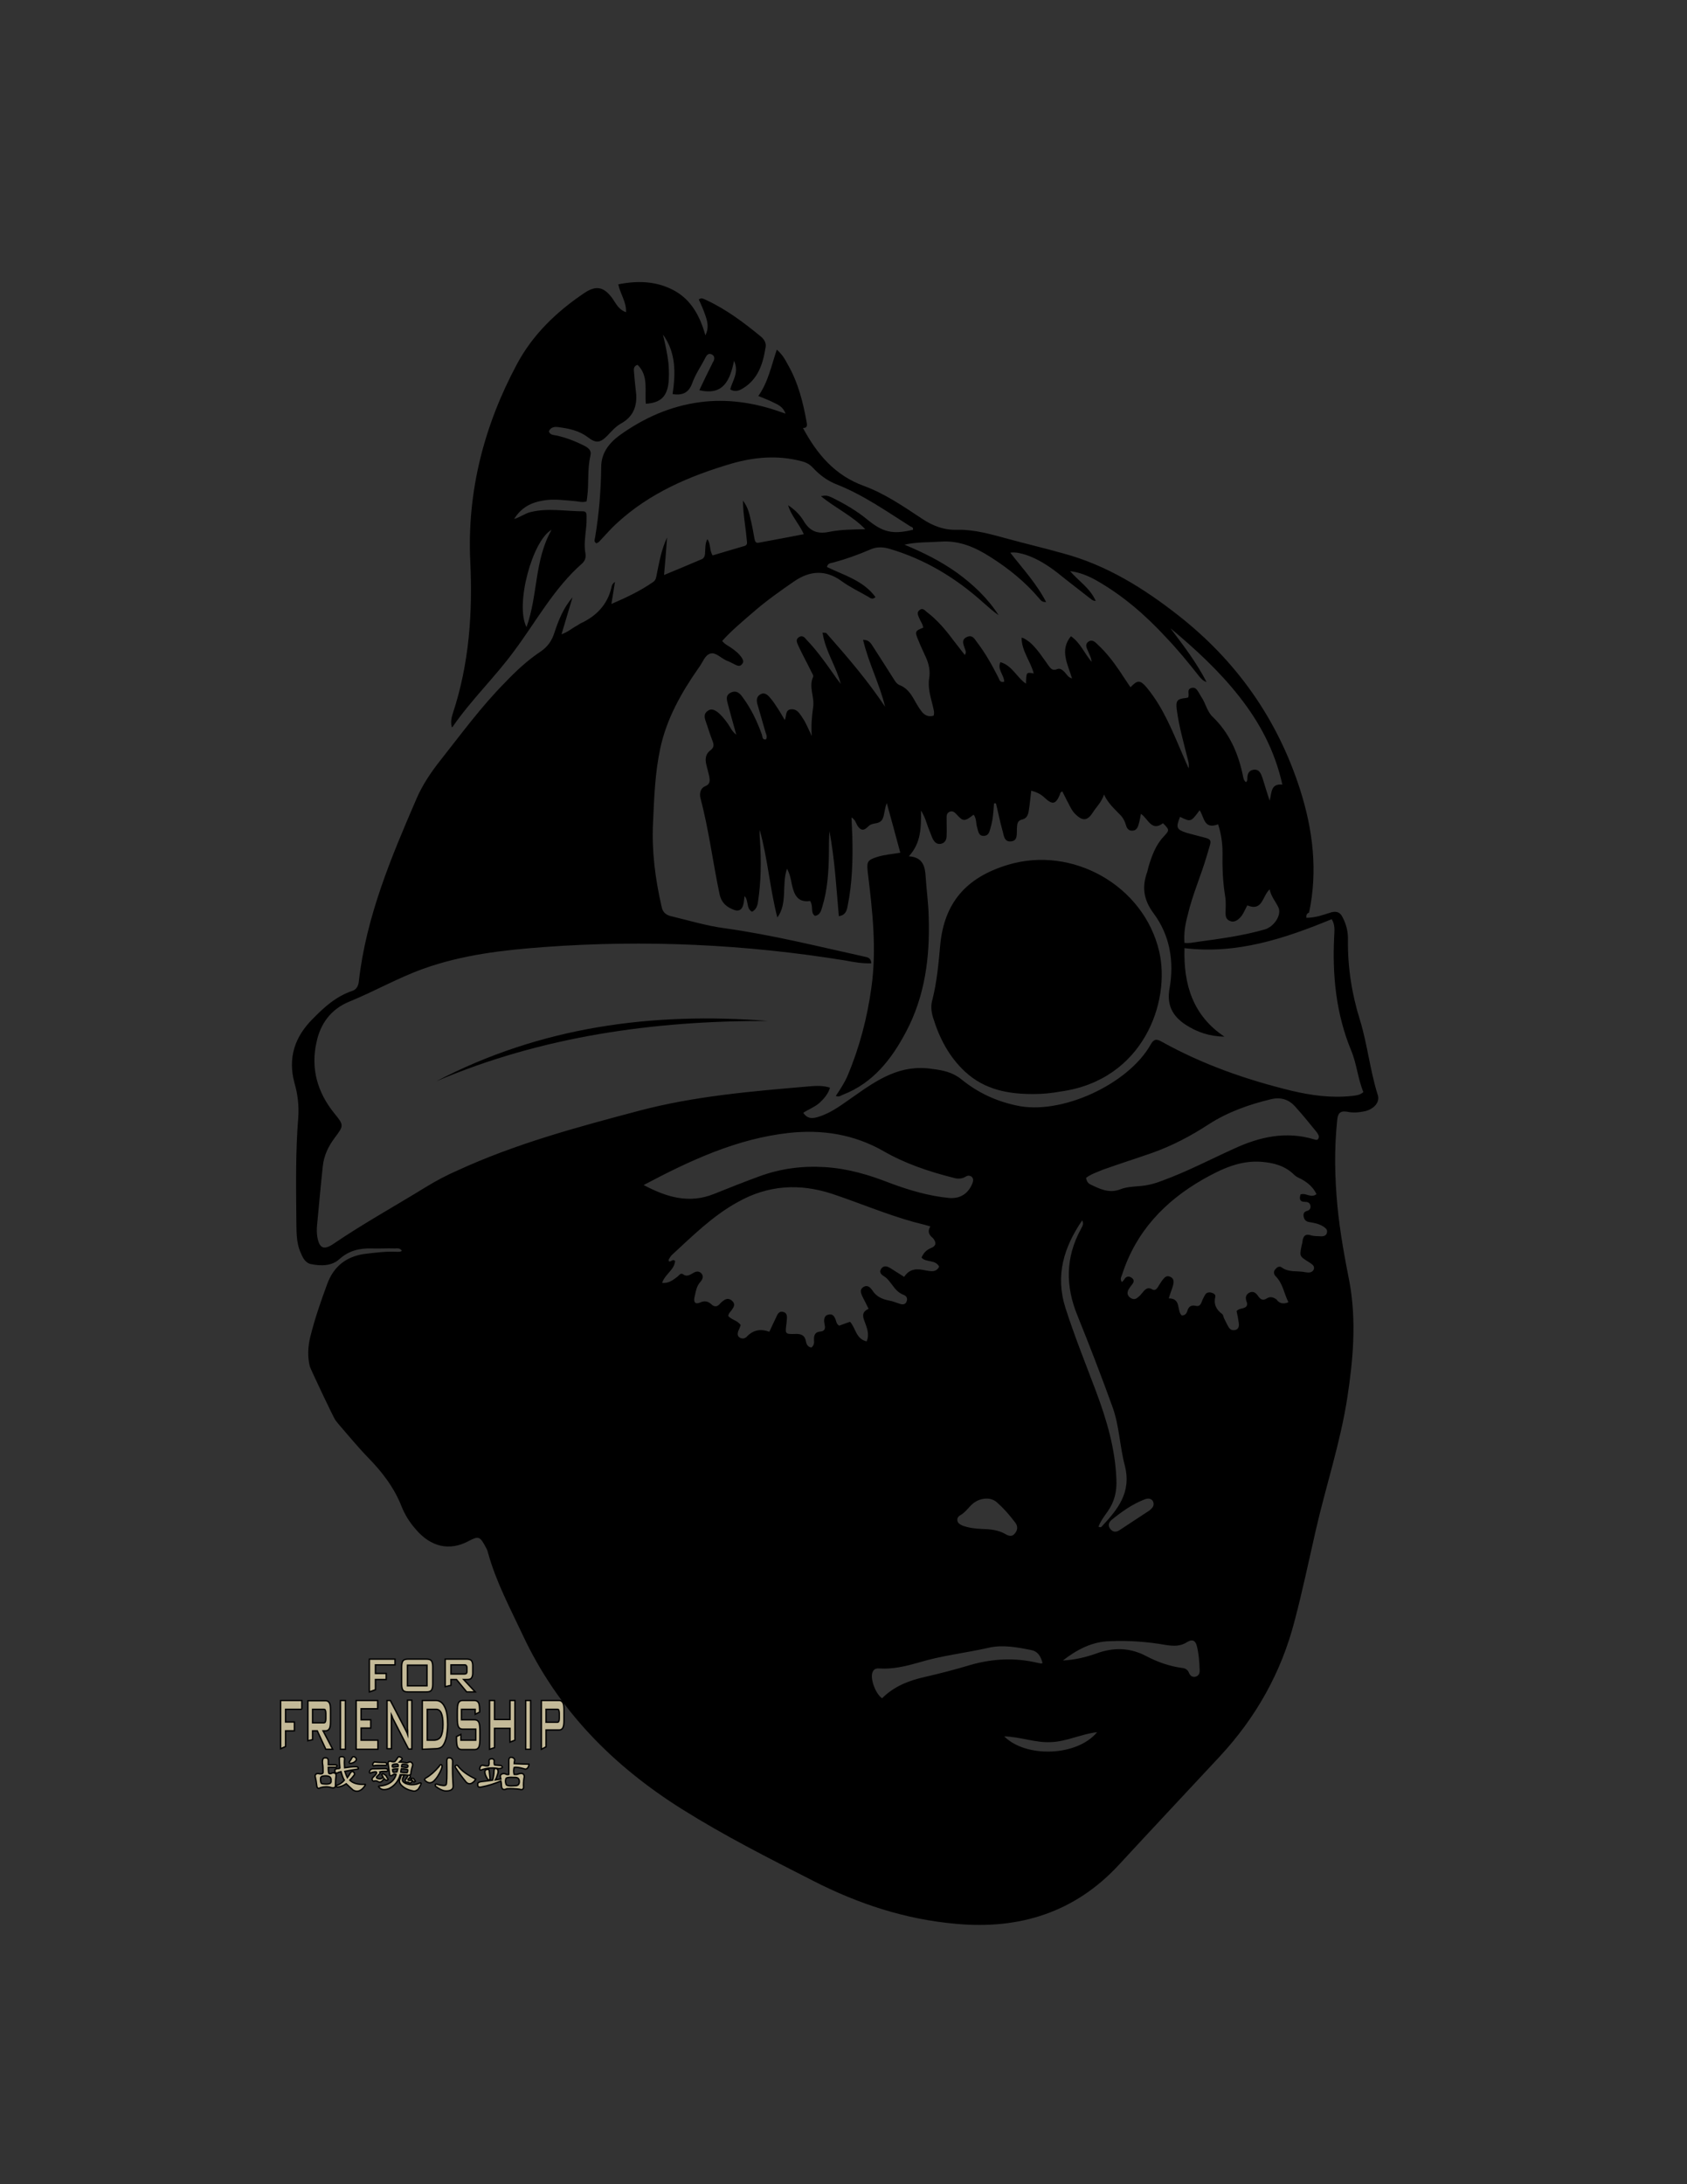<?xml version="1.0" encoding="utf-8"?>
<!-- Generator: Adobe Illustrator 18.1.1, SVG Export Plug-In . SVG Version: 6.00 Build 0)  -->
<svg version="1.1" id="图层_1" xmlns="http://www.w3.org/2000/svg" xmlns:xlink="http://www.w3.org/1999/xlink" x="0px" y="0px"
	 viewBox="0 0 612 792" enable-background="new 0 0 612 792" xml:space="preserve">
<rect x="0" y="0" width="612" height="792" fill="#333333" stroke="none"/>
<g>
	<g>
		<path d="M473.9,332.8c3.4,0,6.2-1.1,9.1-2c2-0.5,3.2,0.1,4,1.7c1.4,2.6,2.1,5.5,2,8.4c-0.1,9.9,1.4,19.6,4.4,29.1
			c2.7,8.9,3.6,18.1,6.4,27c0.9,2.6-1.3,5.1-4.5,5.9c-2.2,0.5-4.5,0.7-6.7,0.2c-2.6-0.4-3.3,0.8-3.5,3.1
			c-1.1,10.4-0.9,20.8,0.1,31.3c0.9,9.3,2.6,18.5,4.4,27.6c2.5,13.9,1.3,27.8-0.8,41.5c-2.5,16.4-7.8,32.2-11.5,48.4
			c-2.5,10.9-4.8,22-7.7,32.9c-4.8,18.6-14,34.9-27.1,49c-12.2,13.1-24.5,26.2-36.6,39.3c-16,17.3-36.1,23.5-59,21.4
			c-18.5-1.6-35.7-7.3-52.1-15.7c-16.1-8.2-32.1-16.3-47.4-25.9c-25-15.7-45.1-36-57.8-63.2c-4.6-9.8-9.7-19.3-12.6-29.9
			c-0.2-0.8-0.5-1.4-0.9-2.1c-2-3.7-2.5-3.9-6.1-2c-6.9,3.7-13.7,2.2-19.2-4.3c-2.2-2.5-3.9-5.2-5.1-8.2
			c-2.7-6.9-7.1-12.6-12.2-17.8c-3.7-3.8-7.1-8-10.6-12c-0.4-0.5-0.9-1.1-1.2-1.5c-0.7-0.9-9-18.5-9.3-19.5
			c-0.9-3.6-0.7-7.3,0.2-10.9c1.6-6.4,3.8-12.8,6.1-19c2.4-6.6,7.2-10.2,14.2-11c3.6-0.4,7.3-0.9,10.9-0.7c0.7,0,1.3,0.1,2-0.3
			c-0.7-1.2-1.7-0.9-2.6-0.9c-2.8-0.1-5.7,0.1-8.5,0c-4.4-0.1-8.1,0.8-11.5,3.8c-2.8,2.6-6.7,2.6-10.2,1.9c-2.1-0.3-3.1-2.2-3.8-3.9
			c-1.9-4-1.6-8.3-1.7-12.6c-0.1-12.2-0.3-24.5,0.7-36.7c0.3-4.3-0.2-8.5-1.4-12.6c-2.4-9,0.1-16.6,6.6-23.1
			c4.2-4.3,8.5-8.2,14.4-10.2c1.7-0.5,2.3-2.2,2.4-3.7c2.7-23.4,11.7-44.7,20.9-66c2.2-5.1,5.4-9.8,8.9-14.2
			c7.5-9.5,14.6-19.2,23.2-27.9c4-4.2,8.2-8.1,13-11.3c2.5-1.7,4-3.9,4.9-6.7c1.5-4.6,3.3-9.1,6.6-12.9c-1.3,4.4-2.6,8.7-4,13.4
			c2.3-0.8,3.8-2.2,5.7-3.2c0.3-0.2,0.7-0.4,1.1-0.7c5.7-2.6,9.8-6.7,11.3-13c0.1-0.7,0.3-1.4,1.3-2.1c-0.4,2.6-0.8,5-1.3,8
			c5.6-2.4,10.6-4.8,15.2-8c1-0.7,1.1-1.9,1.3-3c0.9-4.4,1.7-8.9,3.7-13.1c-0.3,4.4-0.7,8.7-1.1,13.6c4.8-2,9.2-3.8,13.6-5.7
			c1.1-0.4,1.3-1.6,1.3-2.7c0.1-1.5,0-3,0.8-4.6c1.3,1.7,0.7,3.9,1.9,5.9c3.8-1.1,7.6-2.3,11.5-3.4c1.3-0.3,1-1.4,0.9-2.3
			c-0.3-3.5-0.9-7-1.2-10.4c-0.1-1.1-0.1-2.1-0.2-3.8c2,2.6,2.4,5.1,3,7.7c0.5,2,0.8,4,1.2,6.1c0.2,0.8,0.3,1.7,1.5,1.5
			c5.4-1,10.8-2,16.4-3.1c-1.7-3.8-4.6-6.7-5.7-10.5c2.3,1.5,4.3,3.4,5.7,5.8c2.2,3.6,4.9,4.7,9,3.9c4.3-0.9,8.7-0.9,13.3-1
			c-4.7-4.9-10.9-7.7-16.1-12c1.9-0.3,2.3-0.3,4.4,0.7c4.4,2.2,8.5,4.6,12.2,7.6c5.8,4.8,9.3,5.7,16.8,3.9c0.2-0.9-0.4-1-0.9-1.2
			c-8.7-5.5-17.2-11.5-26.9-15.3c-3.3-1.3-6.1-3.4-8.5-6c-1.2-1.3-2.6-2-4.3-2.4c-8.5-2.2-16.8-1.5-25.2,0.9
			c-15.3,4.5-29.8,10.7-41.7,21.7c-1.9,1.7-3.6,3.7-5.4,5.6c-0.7,0.7-1.1,1.4-2,1.6c-1-0.7-0.5-1.4-0.4-2.2
			c1.4-8.4,2.1-16.8,2.2-25.4c0-5,2.7-8.6,6.6-11.5c8.9-6.4,18.6-10.7,29.5-12.1c9.4-1.2,18.6,0.1,27.6,3.1c1,0.3,1.9,0.7,3.2,1.1
			c-0.9-2.4-2.6-3.2-4.3-4c-1.7-0.9-3.5-1.5-5.6-2.4c3.6-5.1,4.7-10.9,6.7-16.8c1.9,1.6,3,3.5,4,5.4c3.8,6.6,5.6,13.9,6.9,21.3
			c0.2,1.3-0.3,1.7-1.4,1.7c5.1,9.5,11.6,17.2,22.1,21c7.6,2.8,14.3,7.4,21.1,11.9c3.9,2.6,8,4.2,12.9,4c6.1-0.1,12,1.6,17.9,3.2
			c6.9,1.9,13.8,3.5,20.5,5.4c15.6,4.2,29.1,12.6,41.6,22.4c21.2,16.6,36.1,37.7,44.3,63.4c4.6,14.5,6.4,29.3,3.2,44.4
			C473.9,331.3,473.9,332,473.9,332.8z M293.9,326.7c-4.7,0.7-5.9-2.5-6.7-6.3c-0.3-1.7-0.7-3.6-1.7-5.4c-2,5.9,0.3,12.5-3.5,17.7
			c-2.7-10.5-3.5-21.4-6.4-31.8c-0.1,1.3,0,2.7,0.1,4c0.5,7.3,0.4,14.6-0.7,22c-0.2,1.5-0.7,3-2.2,3.7c-2.2-1.2-1.1-4-2.7-5.7
			c-0.1,1-0.2,1.7-0.3,2.5c-0.5,2.7-1.9,3.4-4.3,2.2c-2.3-1-3.8-2.6-4.4-5.1c-2.5-11.7-3.9-23.5-7-35.1c-0.4-1.7,0-3.6,1.7-4.3
			c2-0.8,1.7-2.2,1.5-3.6c-0.3-1.4-0.8-3-1.1-4.4c-0.5-2.1-0.1-3.9,1.6-5.1c1.3-1,1.2-2,0.7-3.3c-1-2.5-1.7-5-2.6-7.5
			c-0.4-1.3-0.5-2.5,0.8-3.4c1.3-1,2.5-0.4,3.6,0.4c1.5,1.2,2.7,2.7,3.8,4.3c0.8,1.1,1.3,2.6,3,3.9c-1.1-4-2.1-7.5-3-10.9
			c-0.4-1.6-1.1-3.4,1.1-4.4c2-0.9,3.2,0.3,4.2,1.7c3.1,4.2,5.2,8.6,7,13.6c0.2,0.8,0.2,2,1.5,1.7c0.5-1,0.1-1.7-0.2-2.6
			c-1-3.5-2-6.9-3-10.4c-0.3-1.3-0.2-2.5,1.1-3.3s2.4-0.1,3.3,0.9c0.9,1,1.7,2.1,2.4,3.2c1.1,1.6,2.1,3.3,3.2,5.2
			c0.7-1.6,0.1-3.6,2.2-3.9c1.9-0.2,2.8,1,3.8,2.4c0.5,0.9,1.1,1.6,1.5,2.5c0.8,1.5,1.5,3.2,2.3,4.8c-0.3-3.6,0-7.1,0.5-10.6
			c0.5-3.7-1.7-7.3,0-10.9c0.2-0.4-0.4-1.3-0.8-2.1c-1.5-3.1-3.2-6.1-4.6-9.2c-0.5-1.1-1.1-2.3,0.3-3.1c1.2-0.8,2.1,0.2,2.7,1
			c3.4,3.5,6.3,7.5,9.2,11.6c1,1.5,2.1,3,3.2,4.4c-1.6-6.3-5.6-11.9-6.6-18.6c0.7,0.1,1.3,0,1.4,0.2c7.5,8.5,15,17.2,21.3,26.7
			c-2-8.3-6-15.8-8-24.3c2.1,0,2.8,1.2,3.5,2.3c2.6,4,5.2,8.1,7.8,12.2c0.5,0.8,1,1.5,1.9,1.9c2.4,0.9,3.9,2.8,5.1,4.9
			c0.9,1.5,1.7,3.1,2.8,4.5c1.1,1.5,2.5,2.3,4.5,1.7c0.4-1.3-0.1-2.4-0.3-3.5c-0.8-3.3-1.9-6.7-1.3-10.1c0.4-2.6-0.1-5-1.1-7.3
			c-1-2.2-2-4.3-2.8-6.3c-1.4-3.3-1.3-3.5,1.7-4.7c-0.1-1.3-1-2.3-1.4-3.4c-0.4-1-1.1-2.1,0.1-3c1.1-0.9,1.9,0.1,2.6,0.7
			c3.7,2.8,6.8,6.4,9.6,10.2c1.3,1.7,2.7,3.5,4.2,5.4c0.8-1.1,0.1-1.9-0.1-2.6c-0.5-1.5-1.1-3,0.8-3.9c1.9-0.9,2.7,0.4,3.6,1.7
			c3.1,4,5.6,8.5,7.9,13c0.4,0.8,0.5,1.9,2.1,1.5c0-2.4-2.6-4.4-1.4-7.1c4.3,1.2,5.9,5.5,9.3,7.8c0.1-4.2,0.1-4.2,2.8-3.7
			c-1.1-4.4-4.4-8.1-4.4-13c1.3,0.3,2.1,1.1,3,1.7c2.6,2.3,4.6,5.4,6.6,8.2c0.9,1.2,1.5,2.3,3.4,1.5c1-0.4,1.9,0.4,2.6,1.1
			c0.8,0.8,1.2,1.9,2.7,2.3c-1.5-5.1-4.6-10.2-0.4-15.3c3.4,2.3,4.8,6.1,7.5,9.3c-0.1-1.6-0.8-2.6-1.2-3.7c-0.5-1.2-1.4-2.5,0-3.6
			c1.4-1,2.5,0.1,3.5,1.1c3,2.8,5.5,6,7.8,9.4c1.3,2,2.6,3.9,4,6c2.6-2.7,3.5-2.7,5.9,0.1c0.1,0.2,0.3,0.4,0.4,0.5
			c5.8,7.2,9.1,15.7,12.7,24c0.7,1.6,1.4,3.3,2.1,4.8c0.2-1.2,0-2.2-0.3-3.3c-1.5-6-3.2-11.9-4-18c-0.4-3.2,0.1-3.9,3.3-4.2
			c0.3,0,0.5-0.2,0.9-0.2c0-0.3,0.1-0.7,0.1-0.9c0-1-0.4-2.1,0.9-2.5c1.4-0.5,2.1,0.5,2.7,1.5c0.3,0.5,0.7,1.2,1,1.7
			c1.6,2.3,2.1,5.4,4.2,7.3c5.9,5.7,9.1,12.9,10.8,20.8c0.2,1,0.3,2.2,1.2,2.8c0.4-0.2,0.5-0.7,0.5-1.1c0-1.6,0.3-3.1,2.3-3.4
			c2.1-0.2,2.6,1.4,3.2,3c0.8,2.5,1.5,5,2.6,8.2c0.8-3.1,0.4-6.2,4.6-5.8c-2.7-12.2-8.2-22.5-15.6-31.9c-7.3-9.3-16-17.3-25-24.8
			c4.7,6.2,9.5,12.5,13.1,19.5c-1.4-0.4-2.3-1.6-3.1-2.6c-3.7-4.7-7.5-9.3-11.7-13.7c-7.4-8-15.6-15.1-25.1-20.5
			c-3-1.7-6.2-3-9.6-3.4c3.1,3.6,7.2,6.1,9.3,10.8c-1.3,0-1.7-0.8-2.4-1.2c-3.9-3.1-7.8-6-11.6-9.1c-3.4-2.6-7.1-5-11.3-6.4
			c-1.7-0.5-3.6-1.1-5.7-0.8c4.6,5.9,9.6,11.3,13,17.9c-1.5,0.1-2-0.7-2.5-1.3c-5-5.9-10.9-10.7-17.5-14.9
			c-5.6-3.6-11.4-6.2-18.3-5.7c-4.4,0.3-8.7,0.1-13.1,1.1c6.8,2.8,13.2,6,19.1,10.2c5.9,4.3,11.1,9.2,15.1,15.4
			c-2-1.4-3.8-3-5.6-4.6c-9.9-8.9-21.1-15.7-34-19.5c-2.4-0.7-4.7-0.8-7.1,0.3c-4.4,1.9-8.9,3.5-13.4,4.7c-0.9,0.2-1.9,0.2-2.2,1.6
			c6.2,3,13.2,4.9,17.6,10.9c-1.1,1.1-1.9,0.3-2.6-0.1c-3.3-1.9-6.7-3.5-9.7-5.7c-5.8-4.2-11.5-3.8-17.2,0.1
			c-5.1,3.5-10.3,7.2-15,11.3c-3.8,3.3-7.8,6.6-11.1,10.3c0.9,1.2,2.1,1.7,3.1,2.4c1.5,1,3,2.2,4,3.7c0.5,0.8,0.8,1.5,0.1,2.3
			c-0.7,0.9-1.4,0.7-2.3,0.3c-1.1-0.5-2.2-1.2-3.4-1.6c-2-0.9-3.9-3.1-5.8-2.5c-2,0.5-2.8,3.3-4.2,5.1c-6.3,9-11.7,18.5-14,29.4
			c-1.9,8.9-2.2,17.9-2.6,26.9c-0.5,10.2,0.8,20.3,3.1,30.3c0.3,1.6,1.1,2.8,3,3.4c6.7,1.6,13.2,3.6,20,4.5
			c17.2,2.4,33.9,6.6,50.7,10.3c1.1,0.2,2.3,0.5,2.4,2.4c-3.3,0.1-6.2-0.4-9.3-1c-36.3-5.9-72.8-7.6-109.4-4.9
			c-14.9,1.1-29.7,2.8-43.9,7.9c-9.2,3.3-17.7,8.2-26.8,11.9c-6.8,2.8-10.5,8.1-11.9,14.8c-2.1,9.4,0.3,18,6.4,25.6
			c3.6,4.4,3.6,4.5,0.2,9c-2.3,3.1-3.9,6.4-4.3,10.3c-0.8,7.2-1.4,14.4-2.1,21.6c-0.1,1.3-0.1,2.7,0.1,3.9c0.7,4.3,2.4,5,5.9,2.6
			c10.9-7.4,22.5-13.8,33.7-20.7c3.6-2.2,7.4-4.2,11.3-5.9c21.1-9.7,43.4-15.7,65.7-21.6c20.3-5.4,41.2-7.1,62.1-8.9
			c2.4-0.2,4.8-0.3,7.3,0.5c-0.7,2.3-2.1,3.9-3.8,5.5c-1.7,1.5-3.9,2.3-5.9,3.6c1.6,2.4,3.6,2.1,5.7,1.4c4.8-1.5,8.6-4.6,12.7-7.4
			c8.5-6,16.9-11.7,28.4-9.9c4,0.5,7.4,1.2,10.6,3.8c5.8,4.7,12.3,7.8,19.7,9.4c16.2,3.8,40.8-7.6,48.9-22c1.1-2,2.1-2.2,4-1.1
			c14.9,8.3,30.7,13.8,47.1,17.8c7.2,1.7,14.4,2.7,21.9,1.9c1.4-0.2,2.8-0.2,4.2-1.4c-2-4.8-2.4-10.2-4.4-15
			c-5.5-13.3-6.9-27.2-6.2-41.4c0.1-2.1,0.4-4.2-0.9-6.3c-17,7-34.4,12.8-53.4,10.5c-0.4,13.3,3.1,24.5,14.5,32.1
			c-5.4-0.1-9.9-1.6-14.2-4.4c-4.8-3.2-6.8-7.3-5.7-13.2c1.7-9.7,0.1-19.2-5.8-27.1c-3.7-5-4.3-9.6-2.3-15.1c0.2-0.7,0.3-1.3,0.5-2
			c1.2-3.9,2.6-7.8,5.5-10.8c2.1-2.3,2.1-2.4-0.3-4.8c-4.2,3.2-5.4-1.7-8-3.4c-0.3,1.5-0.5,2.8-0.9,4c-0.3,1.1-0.9,2.1-2.2,2.1
			c-1.3,0.1-2-0.8-2.3-1.9c-0.4-1.5-1.2-3-2.3-4c-2-2.1-4.2-4-5.7-7.2c-0.9,2.8-2.7,4.4-3.9,6.3c-2.1,3.3-3.8,3.5-6.6,0.7
			c-1.1-1.1-1.7-2.4-2.4-3.8c-0.8-1.4-1.4-2.8-2.2-4.3c-0.8,0.2-0.8,0.8-0.9,1.1c-1.5,3.6-2.7,3.8-5.5,1.2c-1.3-1.3-3-2.1-4.9-2.6
			c-0.3,2.5-0.5,4.9-0.9,7.3c-0.2,1.4-0.7,2.7-2.2,3.1c-2,0.4-2,1.7-2.1,3.4c-0.1,1.9,0.4,4.4-2.2,4.6c-2.6,0.2-2.5-2.4-3.1-4.2
			c-0.9-3.2-1.5-6.4-2.3-9.6c-0.2,0-0.4,0-0.7,0c-0.2,3.1-0.4,6.1-1.3,9c-0.3,1.3-0.7,2.7-2.3,2.8c-2,0.1-2.1-1.6-2.5-3
			c-0.5-1.5-0.2-3.3-1.3-4.7c-3.2,2.5-3.8,2.5-5.9,0.2c-0.8-0.8-1.4-1.7-2.7-1.3c-1.3,0.5-1.2,1.6-1.2,2.7c0,2,0.1,4,0,6
			c0,1.4-0.5,2.7-2.2,3c-1.6,0.2-2.4-0.9-3-2.2c-0.4-0.9-0.7-1.9-1.1-2.8c-0.9-2.1-1.3-4.4-3-7.1c0.1,6.3,0,11.8-4.4,16.6
			c5.1,0.3,5.9,3.7,6.1,7.4c0.3,4.8,1,9.6,1.1,14.4c0.5,14.6-1.3,28.9-8.3,42c-5.2,9.8-11.9,18.4-22.7,22.6c-0.8,0.3-1.5,1-2.7,0.5
			c1.6-2.4,3.2-4.8,4.3-7.4c4.3-10.2,7.1-20.9,8.6-31.8c2-14,0.4-28-1.3-41.9c-0.4-3.9-0.2-4.4,3.5-5.6c2.6-0.8,5.4-1,8.3-1.5
			c-1.6-6-3.2-11.8-4.9-18c-0.9,2.3-0.8,4.2-1.5,5.7c-1,2-3.1,1.4-4.5,2.2c-0.4,0.2-0.8,0.7-1.2,1c-1.3,1.2-2.3,0.9-3.3-0.5
			c-0.7-1-0.8-2.3-2.3-3.2c0.1,2.6,0.2,4.8,0.3,7c0.2,8.4,0,16.8-1.7,25.1c-0.3,1.7-0.8,3.4-3.2,3.7c-0.9-10.4-1.5-20.7-3.4-30.8
			c-0.2,2.8-0.2,5.6-0.2,8.4c-0.1,6.4-0.5,12.8-2.4,19c-0.4,1.4-0.8,3-2.6,3.3C293.9,331.1,295.2,328.8,293.9,326.7z M337.5,444.7
			c-2.3-0.7-4.2-1.1-6-1.6c-10.1-2.8-19.7-6.9-29.6-10.2c-11.9-3.9-23.3-3.2-34.3,3c-9.1,5-16.4,12.3-23.9,19.2
			c-0.4,0.4-0.8,1.1-1.1,1.6c-0.1,0.2,0,0.4,0.1,0.7c0.8,0.2,1.3-1,2.2-0.2c-0.2,3.3-3.7,4.8-4.7,8c2.5,0.2,4-1.1,5.6-2.3
			c0.5-0.4,1.1-1.4,1.9-0.9c1.4,1.1,2.5,0.3,3.6-0.3c1.1-0.7,2.2-1,3.2,0.1c0.8,1,0.4,2.1-0.4,3c-1.5,1.6-1.7,3.7-2.2,5.8
			c-0.3,1.5,0.3,2.5,2.1,1.7c1.4-0.7,2.8-0.5,3.9,0.5c1.3,1.3,2.4,1.1,3.5-0.3c0.2-0.2,0.4-0.4,0.8-0.7c1.1-0.9,2.2-1.2,3.4-0.1
			s0.7,2.1,0,3.1c-0.5,0.8-1.3,1.3-1.4,2.4c1.2,1.4,3.4,1.6,4.5,3.3c-0.3,0.8-0.5,1.4-0.9,2.2c-0.3,1-0.3,1.9,0.7,2.4
			c0.8,0.4,1.6,0.3,2.3-0.3c2.3-2.5,5-3.1,8.3-1.9c0.9-1.9,1.6-3.5,2.4-5.1c0.5-1.2,1.1-2.5,2.6-2.1c1.7,0.4,1.4,2,1.3,3.3
			c0,0.3-0.1,0.7-0.1,1c-0.5,3.7-0.5,3.8,3.2,3.7c2.2-0.1,3.5,0.5,3.9,2.8c0.2,1.1,0.8,2,2,2.1c0.9-0.8,1-1.7,0.9-2.6
			c-0.1-1.9,0.4-3.1,2.5-3.2c1.2-0.1,1.7-1,1.4-2.2c-0.1-0.4-0.1-0.9-0.2-1.2c-0.1-1.2,0.1-2.4,1.5-2.7c1.5-0.4,2.1,0.5,2.6,1.7
			c0.3,0.8,0.3,1.6,1.3,2.3c1.3-0.4,2.6-1,4-1.4c2.1,2.4,2.1,6.2,6,7.1c1.1-2.6,0.1-4.9-0.7-7.1c-0.8-2-1.1-3.6,1.4-4.7
			c-0.8-1.6-1.5-3.1-2.3-4.6c-0.5-1.2-1-2.4,0.4-3.3c1.4-0.9,2.4,0,3.2,1.1c1.4,2.3,3.6,3.3,6.2,3.8c1.2,0.2,2.4,0.7,3.6,1.1
			c1.1,0.4,2.2,0.5,2.7-0.8c0.5-1.3-0.2-2.1-1.4-2.5c-1.6-0.7-2.7-1.9-3.7-3.3c-0.9-1.1-1.6-2.3-2.8-3.1c-1.1-0.7-2.3-1.5-1.3-3
			c1-1.3,2.3-0.8,3.4-0.1c1.6,1,3.2,2,4.9,3.1c2.1-3.2,4.9-3,8-2.3c1.9,0.3,3.6,0.7,4.7-1.4c-1.4-2.7-4.8-1.4-6.4-3.3
			c0.7-1.6,1.7-2.7,3.3-3.4c2.2-0.8,2.1-2.2,0.8-3.7C337,447.8,336.4,446.5,337.5,444.7z M467.4,472.2c-1.6-3.2-2-6.8-4.6-9.4
			c-0.8-0.8-0.9-1.9,0-2.7c0.5-0.7,1.5-1.1,2.2-0.5c2.6,1.9,5.7,1.1,8.5,1.7c1.2,0.2,2.5,0.3,3.1-1c0.5-1.4-0.9-2-1.7-2.6
			c-3.5-2.2-3.5-2.1-2.7-6.1c0.1-0.4,0.3-1,0.3-1.4c0.2-2,1.1-3,3.3-2.2c1.1,0.3,2.3,0.2,3.5,0.3c1,0,1.9-0.3,2.1-1.4
			c0.2-1.1-0.5-1.6-1.4-2.2c-1.6-1-3.4-1.3-5.2-1.6c-1.1-0.2-1.7-0.9-1.9-2.1c-0.1-1,0.2-1.6,1.2-1.9c0.9-0.2,1.5-0.9,1.3-1.9
			c-0.2-1.1-1-1.4-2-1.4c-2.1,0-2-1.3-1.6-2.7c2-0.7,3.7,1.5,5.8-0.1c-1.2-2.5-3.2-4.2-5.6-5.5c-0.9-0.4-1.9-0.9-2.5-1.5
			c-3.2-3.2-7.2-4.3-11.6-4.7c-8-0.7-14.8,2.6-21.4,6.3c-14,8-24.4,19-29.4,34.5c-0.3,0.9-0.9,1.7-0.1,2.8c0.3-0.3,0.5-0.5,0.8-0.9
			c0.7-1.2,1.6-1.4,2.7-0.7c1.3,0.9,0.7,1.9,0,2.7c-0.4,0.5-0.8,1.1-1.1,1.6c-0.5,1-0.5,1.9,0.3,2.7c0.9,0.8,2,1.1,3,0.2
			c0.7-0.5,1.2-1.1,1.7-1.7c1-1.3,2-2.3,3.7-1.2c0.9,0.4,1.4-0.1,1.9-0.8c0.5-0.9,1.1-1.7,1.6-2.5c0.8-1,1.5-2,3-1.3
			c1.5,0.7,1.2,2.1,0.9,3.3c-0.4,1.4-1,2.7-1.5,4.5c4.6,0,2.8,4.4,4.7,6.2c1.2,0,1.7-0.7,2-1.5c0.4-1.6,1.3-2.4,3.1-2
			c1.1,0.3,1.7-0.3,2.1-1.3c0.3-0.9,0.8-1.9,1.3-2.7c0.4-0.8,1.3-1,2.2-0.8c0.8,0.2,1.6,0.7,1.5,1.4c-0.7,2.8,0.3,4.8,2.5,6.4
			c0.4,0.3,0.4,1.1,0.7,1.6c0.5,1,1,2.1,1.6,3.1c0.5,0.9,1.4,1.4,2.6,1s1.2-1.5,1.1-2.5c-0.2-1.4-0.5-3-0.8-4.3
			c0.8-0.8,1.5-0.8,2.2-1c1.4-0.3,2-1.1,1.4-2.5c-0.4-1.2-0.4-2.3,0.9-3.1c1.4-0.8,2.4-0.1,3.2,1c0.9,1.3,1.7,2,3.3,1
			c1.2-0.8,2.4-0.4,3.5,0.4C464,472.6,465.6,473,467.4,472.2z M233.5,429.7c8.3,4.4,16.5,6.9,25.6,3.2c5.5-2.2,11-4.4,16.5-6.4
			c7.7-2.8,15.5-3.8,23.6-3.3c8.3,0.5,16.1,2.8,23.7,5.8c7,2.6,14.1,4.7,21.5,5.4c4,0.3,6.9-1.6,8.4-5.4c0.3-0.9,0.4-1.6-0.3-2.3
			c-0.7-0.5-1.4-0.5-2.1-0.1c-1.5,1-3.2,0.9-4.8,0.4c-8.7-2.2-17.3-5.1-25.1-9.6c-10.7-6.1-22.2-7.9-34.3-6.6
			C267.3,412.9,250.5,420.7,233.5,429.7z M394,427.1c0.2,1.2,0.7,1.9,1.4,2.3c3.5,1.7,6.9,3.4,10.9,1.9c2.2-0.9,4.6-1,6.9-1.2
			c3-0.2,5.7-0.9,8.5-2c9-3.3,17.4-7.7,26-11.6c9.3-4.3,18.8-6.4,28.9-3.4c0.7,0.2,1.3,0.5,1.7-0.3c0.4-0.8-0.1-1.4-0.5-2.1
			c-2.6-3.2-5.1-6.3-7.9-9.4c-2.3-2.6-5.2-3.6-8.9-2.7c-7.9,1.9-15.5,4.6-22.4,9c-6.4,4.2-13.2,7.8-20.5,10.4c-6,2.1-12,4-17.9,6.1
			C398.1,425,395.8,425.7,394,427.1z M429.7,341.9c1.9,0.2,3.3-0.2,4.8-0.4c8.2-1.1,16.4-2.2,24.4-4.5c3.3-1,6.1-5.2,4.9-7.9
			c-1-2.2-2.7-4-3.2-6.6c-2.7,2.4-2.5,8.1-8.1,5.8c-1,1.7-1.5,3.5-3,4.8c-1,0.9-2.1,1.4-3.4,0.8c-1.2-0.5-1.5-1.5-1.5-2.8
			c0-2,0.2-3.8-0.1-5.8c-0.9-5.4-1.1-10.7-1-16.2c0-3.4-0.5-6.8-1.6-10.2c-5.2,2-5-2.6-6.7-5.1c-3.2,4.3-3.2,4.3-7.1,2.4
			c-1.6,3.9-1.3,4.6,2.4,5.8c1,0.3,2,0.5,3,0.8c7,1.9,6.2,0.7,4.3,7.5c-2.1,7.2-5.2,14.1-6.9,21.4C430,335,429.4,338.3,429.7,341.9z
			 M398.5,553.6c0.7,0.3,1,0.2,1.2-0.1c5.7-6.1,10.8-12.2,8.4-21.9c-1.9-7.1-2-14.5-4.5-21.4c-4-11.1-8.3-22.2-12.7-33.1
			c-4.4-10.7-4.4-21.1,1.2-31.4c0.4-0.9,1.2-1.7,0.5-3.2c-6.7,9.8-9.8,20-6.1,31.7c3.3,10.3,7.3,20.2,11.1,30.3
			c3.9,10.4,7,20.9,7.4,32c0.2,4.3-0.7,8.1-3.2,11.6C400.6,549.8,399.3,551.5,398.5,553.6z M378.2,603c-0.7-2.7-1.9-4.3-4.2-4.7
			c-5-1-10.3-2-15.4-0.8c-8.4,1.9-17,2.8-25.5,5.4c-4.6,1.3-9.2,2.4-14,2.1c-1.1-0.1-2,0.1-2.5,1.2c-1.1,2.3,1,8,3.4,9.6
			c4.3-4.3,9.6-6.4,15.4-7.7c5.6-1.3,11.1-2.7,16.7-4.4c8.1-2.3,16.3-2.7,24.5-0.7C377.1,603,377.7,603.4,378.2,603z M385.6,602.1
			c4.3-0.2,8.4-1.2,12.3-2.6c6.1-2.2,12-2.1,17.9,1c4,2.1,8.4,3.7,13,4.3c1.2,0.1,2.1,0.7,2.5,1.7c0.4,1,1.1,1.7,2.3,1.5
			c1.3-0.3,1.7-1.3,1.6-2.5c-0.1-3-0.3-5.8-1-8.6c-0.5-2.1-1.7-2.6-3.5-1.5c-2.4,1.6-4.9,1.5-7.6,1.1c-6.8-1.2-13.6-1.7-20.3-1.4
			C396.2,595.2,390.6,598.2,385.6,602.1z M358,543.4c-2.7,0-4.6,1.2-6.1,2.8c-1,1.1-2,2.3-3.3,3.1c-0.8,0.4-1.4,1-1.3,2
			c0.1,1,1,1.5,1.9,1.9c2.2,0.8,4.5,1.1,6.9,1.2c3,0.1,6,0.3,8.7,1.9c1.2,0.7,2.4,1,3.4-0.3c1-1.2,1.1-2.6,0.1-3.9
			c-1.9-2.5-3.9-4.9-6.3-7C360.8,543.8,359.2,543.4,358,543.4z M398,628.1c-5.9,0.7-11.1,3.4-16.7,3.6c-5.7,0.3-11-1.9-17-2.1
			C372,637.4,390.6,637,398,628.1z M418.5,545.4c0-1.6-1.4-2.5-3.3-1.7c-4.4,1.7-8.2,4.4-11.8,7.3c-1.1,0.9-1.6,2-0.7,3.3
			c1,1.3,2.2,1.4,3.5,0.5c3.6-2.4,7.2-4.7,10.8-7.1C417.8,547,418.5,546.4,418.5,545.4z"/>
		<path d="M163.9,263.7c-0.5-1.9-0.1-3.6,0.4-5.1c5.9-17.9,7.2-36.3,6.3-55.1c-1.2-25.2,5-49.2,16.9-71.4
			c5.7-10.7,14.3-19,24.4-25.8c4.4-3,7.3-2.3,10.4,2.1c1.3,1.9,2.2,3.9,4.8,4.8c0.2-3.7-2.1-6.6-2.8-10.1c7-1.4,13.7-1.2,20,2.1
			c6.4,3.4,9.6,9.3,11.6,16.4c1.3-2.6,0.8-4.8,0.1-6.9c-0.7-2.1-1.6-4.2-2.5-6.1c1-0.8,1.7-0.2,2.5,0.1c7.4,3.4,13.9,8.3,20.1,13.4
			c1.2,1,2,2.5,1.6,4c-0.9,5.8-2.7,11.3-8,14.6c-1.4,0.9-3,1.6-4.8,0.5c0.8-3.2,3.3-6,1.4-10.4c-1.5,7.2-3.9,12.7-12.6,10.7
			c1.4-3,2.8-5.9,4.3-8.9c0.3-0.5,0.5-1.2,0.9-1.7c0.4-1,0.3-1.9-0.7-2.4c-1.1-0.5-1.7,0.1-2.2,1c-1.6,3.2-3.7,6.1-4.9,9.5
			c-1.2,3.3-3.4,4.5-7.1,3.9c1.1-7.5,1.3-15-3.5-21.6c0.8,3.4,1.6,6.9,2,10.4c0.2,2.6,0.3,5.4-0.1,8c-0.8,4.5-3.2,6.4-8.1,6.7
			c-0.5-4.8,1.1-10.1-3-14.1c-1.5,0.4-1.4,1.6-1.3,2.7c0.2,2.6,0.5,5.4,0.8,8c0.3,4.6-1.3,8.2-5.4,10.5c-2,1.1-3.4,2.7-4.9,4.3
			c-2.7,2.8-4.2,3.1-7.3,0.7c-3.2-2.4-6.8-3.1-10.5-3.6c-1.3-0.2-2.8-0.2-3.6,1.5c0.4,1.3,1.6,1.3,2.7,1.5c3.7,0.8,7.2,2.2,10.5,3.9
			c1.4,0.8,2.3,1.7,1.9,3.4c-1.2,5-0.5,10.2-1.2,15.2c-0.1,0.4-0.1,1-0.2,1.4c-1.5,0.5-3,0-4.3-0.1c-3.8-0.3-7.6-0.9-11.5-0.2
			c-4.3,0.7-7.9,2.5-10.5,6.7c2.3-0.7,3.9-2,5.9-2.5c6.3-1.6,12.8-0.3,19.1-0.3c1.2,0,1.3,0.9,1.3,1.7c0,1.5,0,3-0.2,4.5
			c-0.3,3.1-0.8,6.1-0.2,9.2c0.2,1.4-0.2,2.5-1.1,3.4c-10.4,9.1-16.8,21.2-24.9,32c-6.9,9.4-15.4,17.5-22.1,27.2
			C164.5,263.4,164.3,263.5,163.9,263.7z M191,227.4c4.2-11.7,2.8-24.2,9.1-35.3C193.1,196,186.8,219.3,191,227.4z"/>
		<path d="M375.3,396.7c-9.3,0.1-18.1-1.5-25.2-8.1c-5.8-5.4-9.3-12.1-11.6-19.6c-0.7-2.2-0.9-4.5-0.2-6.7
			c1.6-6.4,2.2-13.1,2.8-19.8c1.5-15.1,9.3-24.3,24.5-28.9c23.4-7.1,49.3,7.5,54.9,31.3c4.3,18.3-5.7,46.8-35.8,50.9
			C381.4,396.4,378.3,396.7,375.3,396.7z"/>
		<path d="M158.2,392.1c37.9-19.8,78.4-25.2,120.4-21.9C237.3,370.1,196.7,375.7,158.2,392.1z"/>
	</g>
</g>
<g>
	<g>
		<path fill="#C4BA98" stroke="#000000" stroke-width="0.5" stroke-miterlimit="10" d="M134,613.5v-11.9h9.3v2.1h-7.1v3.1h3.9v2.2
			h-3.9v3.7L134,613.5z"/>
		<path fill="#C4BA98" stroke="#000000" stroke-width="0.5" stroke-miterlimit="10" d="M145.7,604.4c0-1.1,0.2-1.8,0.5-2.2
			c0.3-0.4,0.9-0.6,1.8-0.6h6.7c0.9,0,1.5,0.2,1.8,0.6c0.3,0.4,0.5,1.1,0.5,2.2v6.3c0,1.1-0.2,1.8-0.5,2.2c-0.3,0.4-0.9,0.6-1.8,0.6
			H148c-0.9,0-1.5-0.2-1.8-0.6c-0.3-0.4-0.5-1.1-0.5-2.2V604.4z M147.8,611.3h7.1v-7.5h-7.1V611.3z"/>
		<path fill="#C4BA98" stroke="#000000" stroke-width="0.5" stroke-miterlimit="10" d="M161.5,611.6v-10h7.9c0.7,0,1.3,0.2,1.6,0.5
			c0.3,0.4,0.5,1,0.5,1.8v2.8c0,0.8-0.2,1.4-0.5,1.8s-0.8,0.5-1.6,0.5h-1.2l4.2,4.5h-3.1l-3.7-4.5h-2v2.1L161.5,611.6z M168.4,603.7
			h-4.8v3.3h4.8c0.4,0,0.6-0.1,0.8-0.2c0.1-0.1,0.2-0.4,0.2-0.7v-1.4c0-0.3-0.1-0.6-0.2-0.7C169,603.7,168.8,603.7,168.4,603.7z"/>
	</g>
	<g>
		<path fill="#C4BA98" stroke="#000000" stroke-width="0.5" stroke-miterlimit="10" d="M117.9,637.4c0.8-0.1,1.2,0.3,1.2,1.1v1.4
			h2.3c0.9,0,1.1,0.3,0.6,0.9h-2.9c0,1.5,0.1,2.3,0.3,2.3c0.4,0.1,0.8,0,1.1-0.2c1-0.2,1.5,0.2,1.4,1.1c-0.1,0.7-0.2,1.7-0.2,3.1
			c0.1,1-0.4,1.4-1.5,1.1c-1.2-0.4-2.5-0.4-3.9,0c-0.8,0.5-1.3,0.3-1.4-0.8c-0.1-1-0.3-2.2-0.6-3.4c0.1-0.8,0.7-1.1,1.7-0.8
			c0.8,0.1,1.2-0.1,1.2-0.6c0-1.1,0-2.2-0.2-3.2C116.9,638,117.2,637.3,117.9,637.4z M116.3,644.8c-0.1,1.2,0.1,1.9,0.6,2
			c2.4,0.3,3.4,0,3.2-1.1c0.2-1.4-0.8-2-2.9-1.7C116.7,644.1,116.3,644.3,116.3,644.8z M122.5,641.3c0.4,0,0.7,0,0.8-0.2
			c-0.1-1.1-0.2-2.2-0.2-3.2c-0.1-0.7,0.3-1,1.1-0.9c0.5,0,0.8,0.3,0.8,0.8c-0.1,0.9-0.1,2,0,3.2c3.4-0.5,5.1-0.5,4.9,0
			c0.2,0.3,0.2,0.5-0.2,0.5c-1.5,0.2-3.1,0.5-4.6,0.8c0.3,0.9,0.6,1.7,0.9,2.3c0.4-0.5,0.8-1.1,1.2-1.9c0.3-0.3,0.6-0.4,0.9-0.3
			c0.4,0.3,0.6,0.7,0.5,1.1c-0.6,0.8-1.2,1.5-1.7,2c1.1,1.1,3,1.7,5.6,1.5c0.2,0.1-0.1,0.6-0.9,1.5c-1.1,1.1-2.3,1.3-3.5,0.6
			c-0.5-0.4-1.3-1.2-2.5-2.3c-1,0.7-2.1,1.1-3.2,1.2c-0.5-0.1-0.6-0.3-0.3-0.6c1-0.3,2-0.9,2.8-1.9c-0.4-0.6-0.8-1.7-1.2-3.1
			c-0.5,0.1-1,0.3-1.4,0.5c-0.6,0.1-0.9-0.2-0.8-0.9C121.4,641.6,121.8,641.4,122.5,641.3z M127.5,637.7c0.3-0.7,0.7-0.9,1.2-0.6
			c0.5,0.3,0.7,0.7,0.5,1.2c-0.4,0.6-1.1,1-2,1.1c-0.4,0-0.6-0.2-0.5-0.5C127,638.5,127.3,638.1,127.5,637.7z"/>
		<path fill="#C4BA98" stroke="#000000" stroke-width="0.5" stroke-miterlimit="10" d="M139.7,641.3c0.5,0,0.9,0.2,1.1,0.5
			c-0.1,0.4-0.5,0.6-1.1,0.5c-0.6,0-1.2,0-1.9,0.2c0.2,0.3,0.1,0.6-0.3,0.9l-0.8,0.8c-0.3,0.4,0,0.7,0.8,0.8
			c0.6,0.1,1.1-0.1,1.5-0.6l-0.5-0.9c0.1-0.3,0.3-0.4,0.6-0.3c0.3,0.2,0.6,0.4,0.9,0.6c0.2,0.4,0.5,0.9,0.8,1.4
			c-0.1,0.2-0.2,0.3-0.3,0.3c-0.4,0.1-0.8-0.1-1.2-0.6c-0.6,1.1-1.3,1.5-2,1.2c-0.6-0.4-1.2-0.5-1.7-0.2c-0.2,0-0.4-0.2-0.6-0.5
			c-0.1-0.4,0.1-0.8,0.6-1.2c0.9-0.8,1.2-1.4,0.9-1.7c-0.4-0.1-1,0-1.9,0.3c-0.3,0.2-0.5,0.2-0.6-0.2c0.1-0.7,0.5-1.1,1.1-1.2
			L139.7,641.3L139.7,641.3z M139.7,639.1c0.3,0,0.5,0.2,0.6,0.5c0,0.3-0.1,0.5-0.3,0.5h-2.5c-0.7,0-1.4,0-2,0.2
			c-0.2-0.1-0.3-0.3-0.3-0.6c0.1-0.3,0.3-0.6,0.6-0.8C136.5,639,137.8,639.1,139.7,639.1z M143.7,643.4c-0.3-0.1-0.6-0.1-0.9,0
			c-0.3,0.2-0.6,0.4-0.9,0.5c-0.2,0-0.4,0-0.5-0.2c-0.2-1.5-0.4-2.9-0.6-4.2c-0.1-0.6,0.2-0.9,0.9-0.9c0.3,0.2,0.8,0.3,1.5,0.2
			c0.3-0.3,0.7-0.8,1.1-1.5c0.1-0.2,0.3-0.3,0.6-0.3c0.9,0.3,1.2,0.7,0.8,1.1c-0.3,0.3-0.6,0.6-0.8,0.8c0.7,0,1.7,0.1,2.8,0.3
			c0.3-0.1,0.6-0.2,0.8-0.3c0.3-0.1,0.6,0,0.8,0.2c0.4,0.3,0.5,0.8,0.3,1.4c-0.3,0.9-0.5,1.9-0.6,2.9l-0.5,0.3
			c0.4,0.3,0.5,0.6,0.2,0.8c-0.2,0.2-0.4,0.4-0.6,0.6c-0.2,0.1-0.2,0.3,0.2,0.5c0.4,0.1,0.8,0,1.1-0.2c-0.4-0.3-0.5-0.5-0.2-0.6
			c0.4,0,0.7,0,0.9,0.2c0.2,0.3,0.4,0.6,0.6,0.9c-0.1,0.1-0.3,0.2-0.5,0.3l-0.6-0.5c-0.2,0.6-0.6,0.9-1.1,0.8
			c-0.4-0.3-0.8-0.4-1.2-0.3c-0.3-0.2-0.4-0.5-0.3-0.8c0.2-0.2,0.4-0.5,0.6-0.8c0.1-0.2,0.3-0.5,0.5-0.9c-0.8-0.1-1.8-0.2-2.9-0.2
			c-0.7,2.4-2.1,4.1-4.2,5.1c-1.7,0.6-2.9,0.4-3.7-0.8c0-0.1,0.2-0.2,0.6-0.2C141,647.3,143,645.9,143.7,643.4z M144.1,639.6
			c-0.7,0-1.3,0.1-1.7,0.3c-0.2,0.6-0.1,0.9,0.3,0.9l1.7-0.2C144.6,640.1,144.4,639.8,144.1,639.6z M144.3,641.4
			c-0.5,0-1.1,0-1.9,0.2c0,0.7,0.2,1.1,0.5,1.1l1.1-0.2L144.3,641.4z M145.4,644.2c0.1-0.4,0.3-0.6,0.6-0.6c0.2,0,0.4,0.1,0.5,0.3
			c-0.2,0.4-0.4,0.8-0.5,1.2c0,0.4,0,0.7,0.2,0.9c0.4,0.5,1.2,0.9,2.5,1.1c1,0.1,2,0,2.9-0.3c0.6-0.3,1-0.4,1.2-0.2
			c-0.1,0.6-0.5,1.3-1.1,2.2c-0.7,0.6-1.3,0.8-1.9,0.6c-1.7-0.3-3.2-1-4.3-2.2c-0.5-0.6-0.7-1.2-0.6-1.7
			C145.1,645.1,145.3,644.6,145.4,644.2z M147.7,642.8c0.2-0.4,0.3-0.8,0.2-1.1c-0.4-0.2-1.2-0.3-2.3-0.3c-0.1,0.4-0.2,0.8-0.2,1.2
			C146.2,642.8,147,642.8,147.7,642.8z M145.7,640.7l1.7,0.2c0.4,0.1,0.6-0.1,0.6-0.6c0-0.4-0.6-0.6-1.9-0.6
			C145.8,639.7,145.7,640,145.7,640.7z"/>
		<path fill="#C4BA98" stroke="#000000" stroke-width="0.5" stroke-miterlimit="10" d="M159.3,640.5c0.2-0.4,0.4-0.6,0.5-0.6
			c0.5-0.1,0.7,0.3,0.5,1.1c-0.3,0.9-0.8,1.9-1.4,2.9c-0.5,0.8-1,1.4-1.5,1.9c-1,0.9-2.1,0.9-3.2-0.2c-0.3-0.3-0.2-0.6,0.3-0.9
			C156.1,643.8,157.7,642.4,159.3,640.5z M162.8,637.4c1-0.1,1.5,0.5,1.4,1.7c-0.1,2.6,0,5.5,0.2,8.6c0,1.2-1,1.8-2.9,1.7
			c-1-0.1-2.2-0.7-3.5-1.7c-0.2-0.5-0.1-0.8,0.3-0.8c2,0.6,3.1,0.7,3.5,0.3c0.3-0.2,0.4-3.1,0.3-8.6
			C162.1,637.8,162.3,637.4,162.8,637.4z M165.3,641c-0.3-0.4-0.3-0.7,0.2-0.9c0.2-0.1,0.4,0,0.6,0.2c1.4,1.9,3.6,3.4,6.5,4.8
			c-0.3,0.5-0.6,0.9-0.9,1.1c-0.9,0.8-1.8,0.8-2.6,0C167.6,644.4,166.4,642.7,165.3,641z"/>
		<path fill="#C4BA98" stroke="#000000" stroke-width="0.5" stroke-miterlimit="10" d="M180.6,643.1c-0.3,1-0.6,1.8-0.9,2.3l2-0.3
			c-0.1-0.4-0.2-0.8-0.2-1.2c0.1-0.4,0.5-0.7,1.1-0.8c0.4,0,0.8,0.1,1.1,0.3c0.4,0.1,0.7,0.1,0.9,0v-5.1c0-0.6,0.2-1,0.6-1.1
			c1,0,1.5,0.4,1.5,1.1c-0.1,0.5-0.2,0.9-0.2,1.2c2.2,0.1,4,0.2,5.4,0.2c0,0.5-0.2,1-0.5,1.4c-0.4,0.4-0.8,0.5-1.2,0.3
			c-1.7-0.5-2.9-0.7-3.7-0.5c-0.2,0.8-0.2,1.7,0,2.5c0.7,0.1,1.3,0,1.7-0.2c1.3-0.4,2,0,2,1.1c-0.2,0.8-0.3,1.9-0.3,3.1
			c0.2,1.3-0.3,1.8-1.4,1.4c-1.4-0.2-3-0.3-4.6-0.2c-1.2,0.6-1.9,0.3-2-1.1c0-0.3,0-0.9-0.2-1.7c-2.1,0.9-4.5,1.7-7.2,2.2
			c-0.9,0.2-1.3-0.2-1.2-1.1c0-0.5,0.5-0.8,1.5-0.9c1.1-0.1,2.4-0.3,3.9-0.5c0.3-1.1,0.5-2.2,0.5-3.2c0-0.7,0.2-1.1,0.6-1.1
			C180.6,641.4,180.9,642,180.6,643.1z M179.3,638.3c-0.1,1.2,0,1.8,0.3,1.7l2.2,0.2c0.5,0.4,0.6,0.7,0.2,0.9
			c-0.2,0.1-0.6,0.2-1.1,0.2c-2.1-0.4-4.2-0.3-6.3,0.5c-0.4,0.1-0.6,0-0.6-0.5c0.2-0.9,0.6-1.3,1.2-1.2c0.8,0.2,1.4,0.3,1.9,0.2
			c0.3-0.1,0.4-0.7,0.3-1.9c0.1-0.4,0.3-0.6,0.6-0.6C178.6,637.6,179,637.8,179.3,638.3z M177.8,645.1c-0.2,0.3-0.5,0.4-0.8,0.2
			c-0.6-0.9-1-1.7-1.1-2.5c-0.1-0.7,0.2-1.1,0.8-1.2c0.5-0.1,0.8,0.1,0.8,0.6C177.6,643.2,177.7,644.2,177.8,645.1z M186.4,644.5
			c-1.4-0.1-2.4,0-2.8,0.3c-0.3,0.7-0.3,1.4,0,2.2c0.1,0.5,1.2,0.7,3.4,0.5c0.9,0,1.4-0.5,1.4-1.5
			C188.4,644.9,187.8,644.4,186.4,644.5z"/>
	</g>
	
		<linearGradient id="SVGID_1_" gradientUnits="userSpaceOnUse" x1="95.56" y1="293.367" x2="95.56" y2="293.367" gradientTransform="matrix(1.093 0 0 -1.093 0 955.543)">
		<stop  offset="0" style="stop-color:#C4BA98"/>
		<stop  offset="1.474962e-002" style="stop-color:#CEC5A9"/>
		<stop  offset="4.332456e-002" style="stop-color:#DDD7C4"/>
		<stop  offset="7.615717e-002" style="stop-color:#EAE6DA"/>
		<stop  offset="0.115" style="stop-color:#F3F1EB"/>
		<stop  offset="0.162" style="stop-color:#FAF9F6"/>
		<stop  offset="0.229" style="stop-color:#FEFEFD"/>
		<stop  offset="0.413" style="stop-color:#FFFFFF"/>
		<stop  offset="0.47" style="stop-color:#DDDBD8"/>
		<stop  offset="0.55" style="stop-color:#B2AFA6"/>
		<stop  offset="0.626" style="stop-color:#908B7F"/>
		<stop  offset="0.695" style="stop-color:#787263"/>
		<stop  offset="0.756" style="stop-color:#696252"/>
		<stop  offset="0.801" style="stop-color:#645D4C"/>
		<stop  offset="0.85" style="stop-color:#776F5B"/>
		<stop  offset="0.948" style="stop-color:#A89F82"/>
		<stop  offset="1" style="stop-color:#C4BA98"/>
	</linearGradient>
	
		<linearGradient id="SVGID_2_" gradientUnits="userSpaceOnUse" x1="95.56" y1="293.367" x2="95.56" y2="293.367" gradientTransform="matrix(1.093 0 0 -1.093 0 955.543)">
		<stop  offset="0" style="stop-color:#C4BA98"/>
		<stop  offset="1.389108e-002" style="stop-color:#C7BD9D"/>
		<stop  offset="0.166" style="stop-color:#E5E1D2"/>
		<stop  offset="0.279" style="stop-color:#F8F7F3"/>
		<stop  offset="0.342" style="stop-color:#FFFFFF"/>
		<stop  offset="0.405" style="stop-color:#E1E0DC"/>
		<stop  offset="0.508" style="stop-color:#B5B1A9"/>
		<stop  offset="0.606" style="stop-color:#928D81"/>
		<stop  offset="0.694" style="stop-color:#797364"/>
		<stop  offset="0.771" style="stop-color:#696352"/>
		<stop  offset="0.827" style="stop-color:#645D4C"/>
		<stop  offset="0.869" style="stop-color:#776F5B"/>
		<stop  offset="0.955" style="stop-color:#A89F82"/>
		<stop  offset="1" style="stop-color:#C4BA98"/>
	</linearGradient>
	<path fill="url(#SVGID_1_)" stroke="url(#SVGID_2_)" stroke-width="0.5" stroke-miterlimit="10" d="M104.4,634.9"/>
	
		<linearGradient id="SVGID_3_" gradientUnits="userSpaceOnUse" x1="103.846" y1="299.641" x2="103.846" y2="299.641" gradientTransform="matrix(1.093 0 0 -1.093 0 955.543)">
		<stop  offset="0" style="stop-color:#C4BA98"/>
		<stop  offset="1.474962e-002" style="stop-color:#CEC5A9"/>
		<stop  offset="4.332456e-002" style="stop-color:#DDD7C4"/>
		<stop  offset="7.615717e-002" style="stop-color:#EAE6DA"/>
		<stop  offset="0.115" style="stop-color:#F3F1EB"/>
		<stop  offset="0.162" style="stop-color:#FAF9F6"/>
		<stop  offset="0.229" style="stop-color:#FEFEFD"/>
		<stop  offset="0.413" style="stop-color:#FFFFFF"/>
		<stop  offset="0.47" style="stop-color:#DDDBD8"/>
		<stop  offset="0.55" style="stop-color:#B2AFA6"/>
		<stop  offset="0.626" style="stop-color:#908B7F"/>
		<stop  offset="0.695" style="stop-color:#787263"/>
		<stop  offset="0.756" style="stop-color:#696252"/>
		<stop  offset="0.801" style="stop-color:#645D4C"/>
		<stop  offset="0.85" style="stop-color:#776F5B"/>
		<stop  offset="0.948" style="stop-color:#A89F82"/>
		<stop  offset="1" style="stop-color:#C4BA98"/>
	</linearGradient>
	
		<linearGradient id="SVGID_4_" gradientUnits="userSpaceOnUse" x1="103.846" y1="299.641" x2="103.846" y2="299.641" gradientTransform="matrix(1.093 0 0 -1.093 0 955.543)">
		<stop  offset="0" style="stop-color:#C4BA98"/>
		<stop  offset="1.389108e-002" style="stop-color:#C7BD9D"/>
		<stop  offset="0.166" style="stop-color:#E5E1D2"/>
		<stop  offset="0.279" style="stop-color:#F8F7F3"/>
		<stop  offset="0.342" style="stop-color:#FFFFFF"/>
		<stop  offset="0.405" style="stop-color:#E1E0DC"/>
		<stop  offset="0.508" style="stop-color:#B5B1A9"/>
		<stop  offset="0.606" style="stop-color:#928D81"/>
		<stop  offset="0.694" style="stop-color:#797364"/>
		<stop  offset="0.771" style="stop-color:#696352"/>
		<stop  offset="0.827" style="stop-color:#645D4C"/>
		<stop  offset="0.869" style="stop-color:#776F5B"/>
		<stop  offset="0.955" style="stop-color:#A89F82"/>
		<stop  offset="1" style="stop-color:#C4BA98"/>
	</linearGradient>
	<path fill="url(#SVGID_3_)" stroke="url(#SVGID_4_)" stroke-width="0.5" stroke-miterlimit="10" d="M113.5,628.1"/>
	<g>
		<g>
			<path fill="#C4BA98" stroke="#000000" stroke-width="0.5" stroke-miterlimit="10" d="M109.5,619.8h-5.9v4.6h3.2v3.2h-3.2v5.7
				l-1.8,0.8v-17.5h7.7V619.8"/>
			<path fill="#C4BA98" stroke="#000000" stroke-width="0.5" stroke-miterlimit="10" d="M111.7,631.2v-0.9v-13.6h6.5
				c0.6,0,1,0.3,1.3,0.8c0.3,0.5,0.4,1.4,0.4,2.6v4.1c0,1.2-0.1,2.1-0.4,2.6c-0.3,0.5-0.7,0.8-1.3,0.8h-1l3.5,6.7h-2.5l-3.1-6.7
				h-1.7v2.2v1L111.7,631.2z M117.4,619.8h-4v4.9h4c0.3,0,0.5-0.1,0.6-0.3c0.1-0.2,0.2-0.6,0.2-1.1v-2.1c0-0.5-0.1-0.9-0.2-1.1
				C118,619.9,117.7,619.8,117.4,619.8z"/>
			<path fill="#C4BA98" stroke="#000000" stroke-width="0.5" stroke-miterlimit="10" d="M123.5,634.3v-17.7h1.8v17.7H123.5z"/>
			<path fill="#C4BA98" stroke="#000000" stroke-width="0.5" stroke-miterlimit="10" d="M129.2,634.3v-17.7h7.8v3h-6v4h3.5v3H131
				v4.4h6.1v3.3L129.2,634.3L129.2,634.3z"/>
			<path fill="#C4BA98" stroke="#000000" stroke-width="0.5" stroke-miterlimit="10" d="M140.4,634.3v-17.7h1.2l5.4,10.4
				c0.2,0.3,0.3,0.7,0.5,1c0.1,0.3,0.3,0.6,0.4,0.9c0-1,0-1.7-0.1-2.1c0-0.4,0-0.7,0-1v-9.3h1.6v17.7h-1.2l-5.6-10.9
				c-0.1-0.3-0.3-0.5-0.3-0.8c-0.1-0.2-0.2-0.5-0.3-0.7c0,0.5,0,1.1,0,1.5s0,0.9,0,1.3v9.5H140.4L140.4,634.3z"/>
			<path fill="#C4BA98" stroke="#000000" stroke-width="0.5" stroke-miterlimit="10" d="M153.2,634.3v-17.7h4.9
				c1.4,0,2.5,0.8,3.2,2.3c0.8,1.5,1.1,3.7,1.1,6.4c0,1.7-0.2,3.1-0.4,4.4c-0.3,1.3-0.7,2.4-1.2,3.1c-0.3,0.5-0.7,0.8-1.2,1
				c-0.5,0.2-1.1,0.3-1.9,0.3L153.2,634.3L153.2,634.3z M155,631h2.3c1.2,0,2.1-0.4,2.6-1.3c0.5-0.9,0.8-2.3,0.8-4.4
				c0-1.8-0.2-3.2-0.6-4.1c-0.4-0.9-1-1.4-1.9-1.4H155L155,631L155,631z"/>
			<path fill="#C4BA98" stroke="#000000" stroke-width="0.5" stroke-miterlimit="10" d="M172.4,619.8h-5v3.8h4.8
				c0.7,0,1.2,0.3,1.5,0.9c0.3,0.6,0.4,1.7,0.4,3.3v2.4c0,1.6-0.1,2.7-0.4,3.3c-0.3,0.6-0.8,0.9-1.5,0.9h-4.7
				c-0.7,0-1.2-0.3-1.5-0.9c-0.3-0.6-0.4-1.7-0.4-3.3v-0.5l1.6-0.8v2.1h5.4v-4h-4.8c-0.7,0-1.2-0.3-1.5-0.9
				c-0.3-0.6-0.4-1.7-0.4-3.3v-2c0-1.6,0.1-2.7,0.4-3.3c0.3-0.6,0.8-0.9,1.5-0.9h4.3c0.7,0,1.2,0.3,1.5,0.8c0.3,0.6,0.4,1.6,0.4,3
				v0.4l-1.6,0.8L172.4,619.8L172.4,619.8z"/>
			<path fill="#C4BA98" stroke="#000000" stroke-width="0.5" stroke-miterlimit="10" d="M185,631.7v-5h-5.6v7l-1.8,0.6v-17.7h1.8
				v6.9h5.6v-6.9h1.8v14.4L185,631.7z"/>
			<path fill="#C4BA98" stroke="#000000" stroke-width="0.5" stroke-miterlimit="10" d="M190.7,634.3v-17.7h1.8v17.7H190.7z"/>
			<path fill="#C4BA98" stroke="#000000" stroke-width="0.5" stroke-miterlimit="10" d="M196.4,634.3v-17.7h6.5c0.6,0,1,0.3,1.3,0.8
				c0.3,0.5,0.4,1.4,0.4,2.6v3.9c0,1.2-0.1,2-0.4,2.6c-0.3,0.5-0.7,0.8-1.3,0.8h-4.8v6.1L196.4,634.3z M202.1,619.8h-4v4.7h4
				c0.3,0,0.5-0.1,0.6-0.3c0.1-0.2,0.2-0.6,0.2-1.1v-1.9c0-0.5-0.1-0.9-0.2-1.1C202.7,619.9,202.5,619.8,202.1,619.8z"/>
		</g>
	</g>
</g>
</svg>
